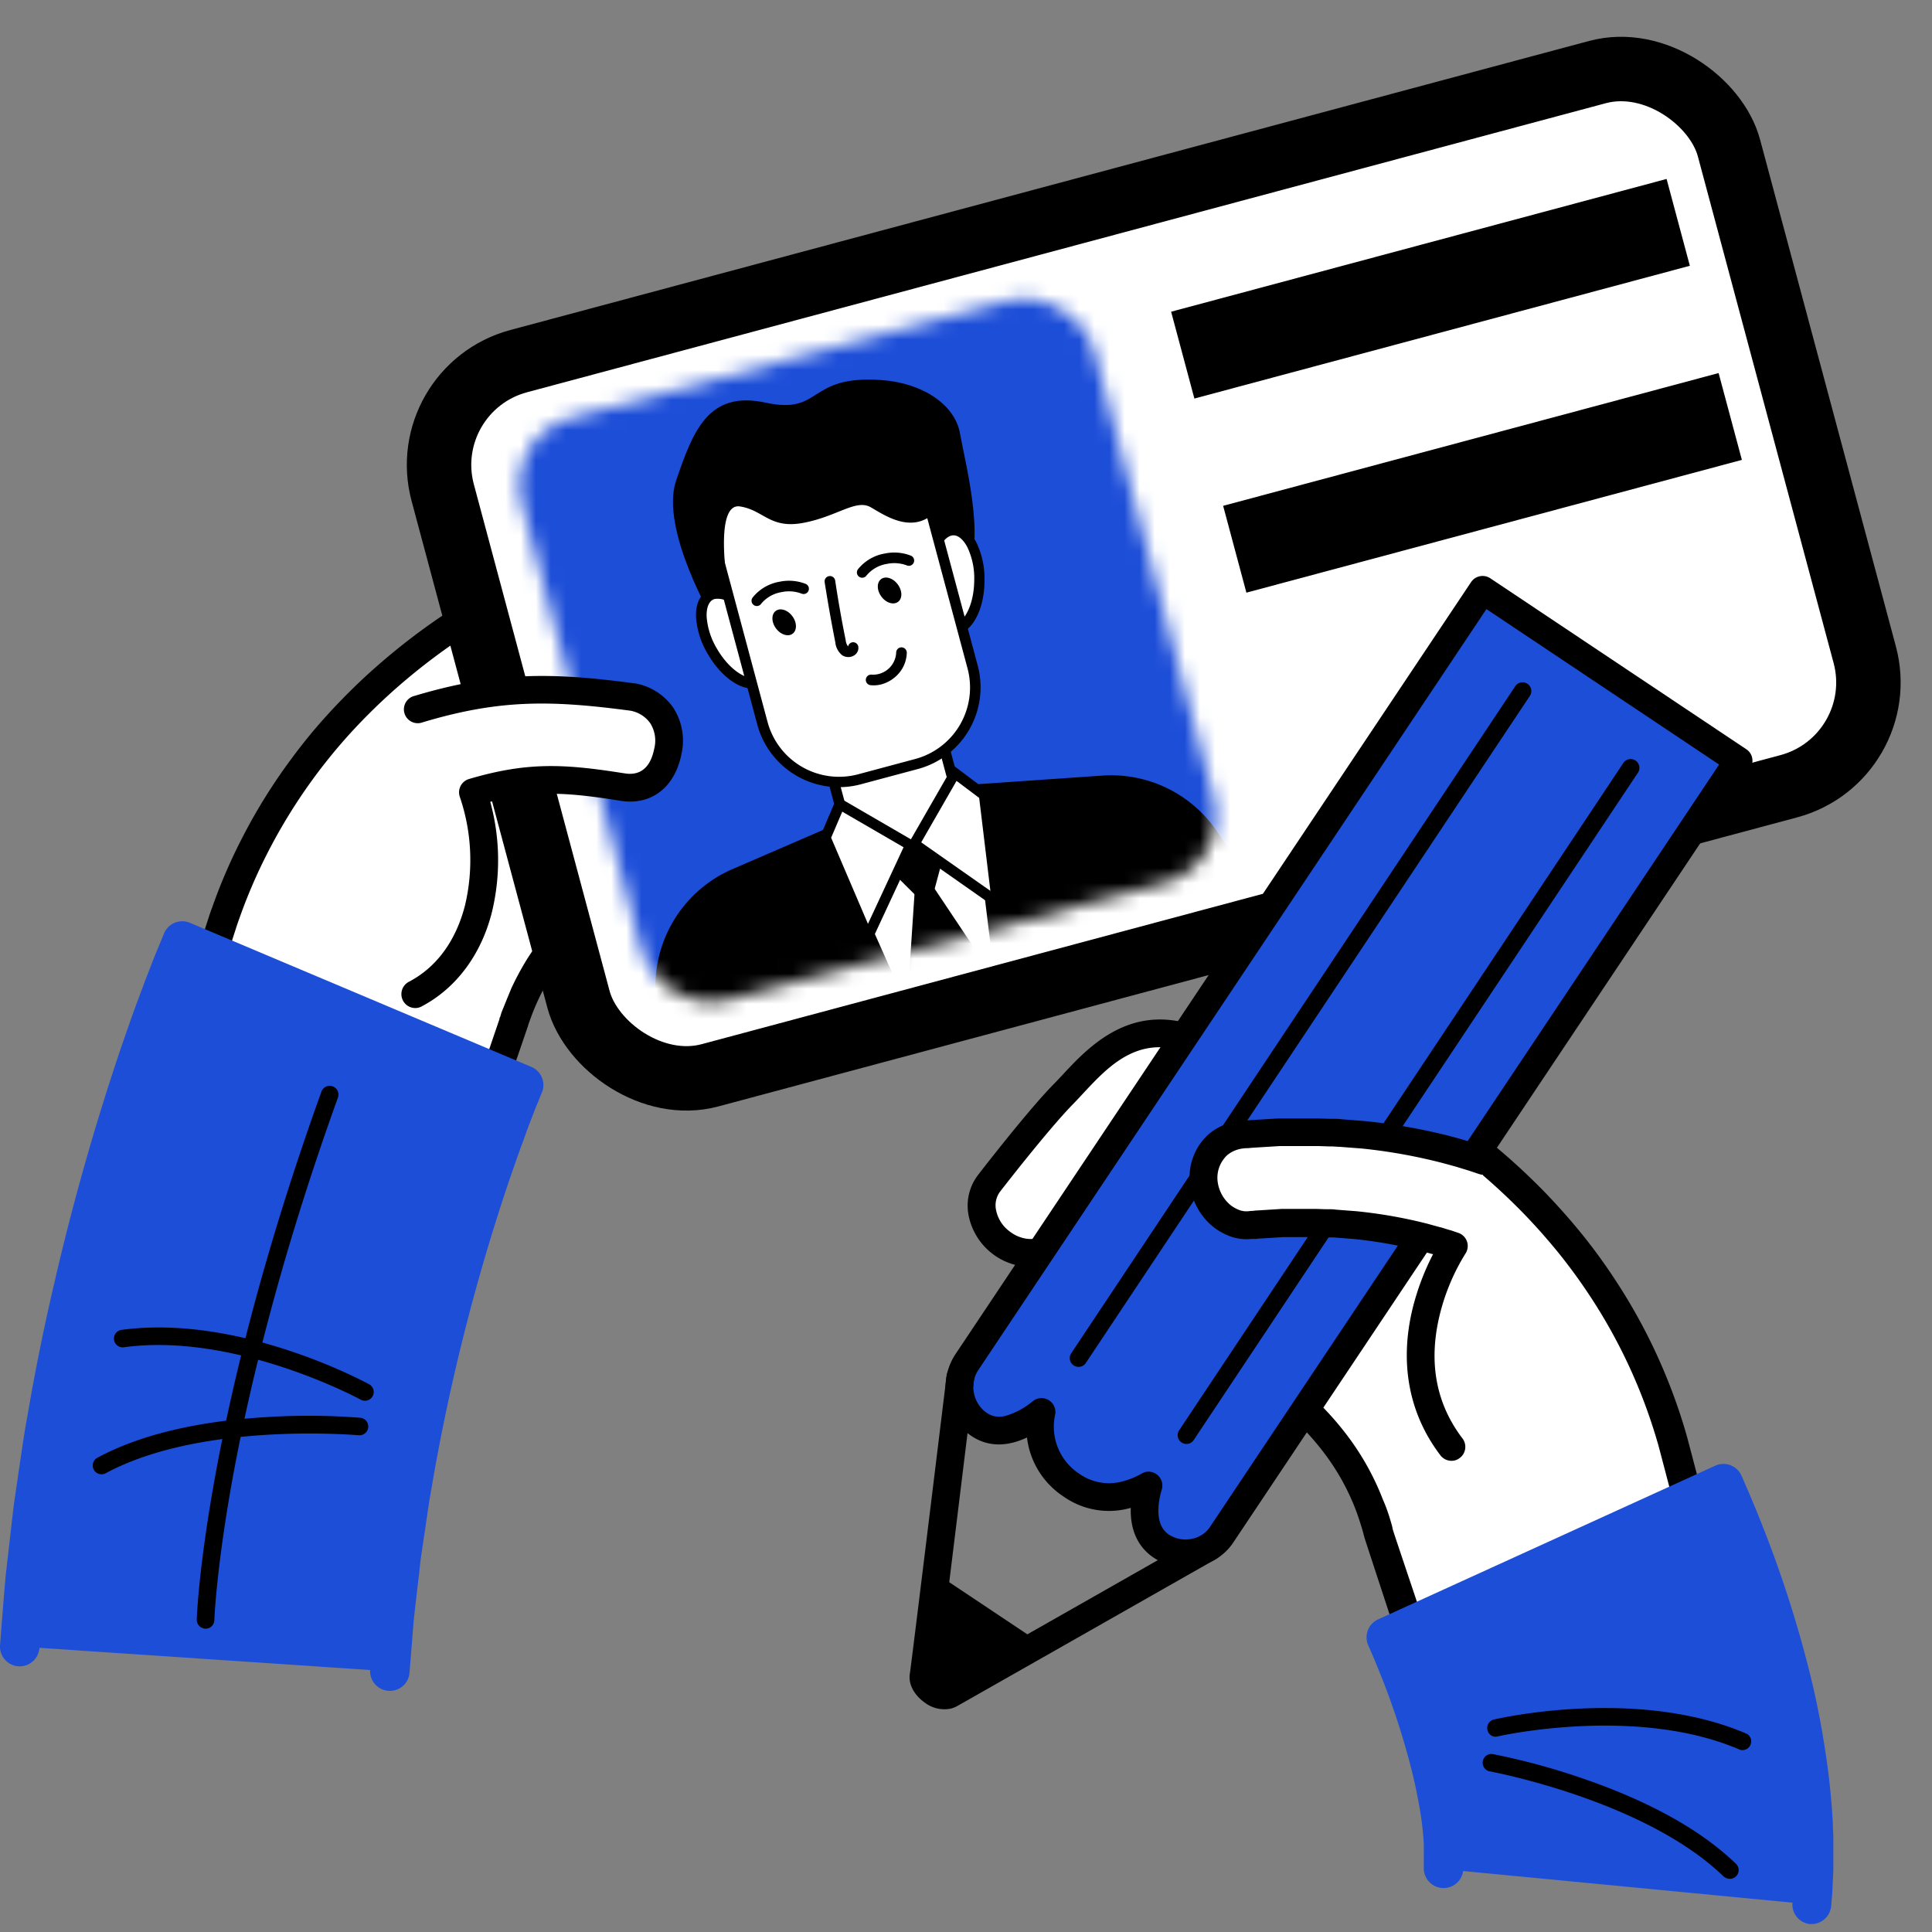 <svg xmlns="http://www.w3.org/2000/svg" width="128" height="128" fill="none" viewBox="0 0 128 128">
  <rect x="0" y="0" width="128" height="128" fill="#808080" stroke="none"/>
  <path fill="#fff" d="M15.024 63.59a.85.85 0 0 1-.557-.578 1.7 1.7 0 0 1 0-1.051l.133-.424.165-.508c.063-.2.15-.43.241-.7a36.8 36.8 0 0 1 5.179-9.635c.7-.94 1.468-1.878 2.287-2.775a46 46 0 0 1 2.59-2.59 42 42 0 0 1 5.56-4.267 47.5 47.5 0 0 1 5.157-2.89 51 51 0 0 1 3.752-1.633c.456-.175.816-.312 1.051-.4l.379-.136q.095-.032.192-.056l.238-.084a4.29 4.29 0 0 1 3.049.042 2.85 2.85 0 0 1 1.772 3.294l.098-.025a3.76 3.76 0 0 1 2.845.326 2.97 2.97 0 0 1 1.482 2.06c.11.66.02 1.337-.26 1.944a3.7 3.7 0 0 1-1.225 1.486c.364.405.619.898.739 1.43a3.57 3.57 0 0 1-.144 2.045 3.27 3.27 0 0 1-1.142 1.524c.329.388.568.844.7 1.335.226.81.18 1.671-.129 2.453a2.56 2.56 0 0 1-1.46 1.5s-.306.104-.754.28c-.449.175-1.051.416-1.612.676-.56.259-1.135.536-1.545.753l-.49.263-.182.101a.6.6 0 0 1-.134.056l-.157.088-.435.256c-.367.22-.886.546-1.475.956q-.979.687-1.881 1.475a19 19 0 0 0-1.829 1.854 16.3 16.3 0 0 0-3.076 5.356c-.066.176-.105.323-.137.417-.031.095-1.05 3.066-1.05 3.066-.106.35-1.798-.638-2.324-.774z"/>
  <path fill="#000" d="M31.08 71.35c-.227-.101-.567-.259-.669-.287h-.066l-15.65-6.544a1.82 1.82 0 0 1-1.157-1.188 2.68 2.68 0 0 1 0-1.657l.305-.943c.046-.147.105-.312.168-.487l.08-.22a36 36 0 0 1 1.837-4.282 37.3 37.3 0 0 1 3.479-5.606 35 35 0 0 1 2.35-2.848 41 41 0 0 1 2.65-2.649 43 43 0 0 1 5.689-4.369 48 48 0 0 1 5.255-2.953 54 54 0 0 1 4.905-2.067l.386-.14.241-.074.193-.066a5.5 5.5 0 0 1 1.829-.316 5 5 0 0 1 1.923.379 3.9 3.9 0 0 1 2.313 2.582q.06.23.09.47c.846-.026 1.682.18 2.418.595a3.96 3.96 0 0 1 1.959 2.74 4.3 4.3 0 0 1-.33 2.519c-.205.453-.482.87-.82 1.236q.27.5.396 1.052c.196.869.133 1.776-.182 2.61-.179.484-.444.933-.781 1.324q.225.445.35.928a4.83 4.83 0 0 1-.168 3.09 3.54 3.54 0 0 1-2.032 2.05l-.161.056-.568.217c-.304.12-.914.35-1.566.659-.487.22-1.05.483-1.485.7l-.48.26-.179.098q-.1.06-.21.102l-.487.284a21 21 0 0 0-1.402.92q-.933.654-1.793 1.402a18.5 18.5 0 0 0-1.752 1.752 15.4 15.4 0 0 0-2.358 3.69c-.238.521-.403.977-.543 1.362a3 3 0 0 0-.077.239c-.021.076-.035.108-.05.15-.073.217-.872 2.558-1.05 3.059a1.1 1.1 0 0 1-1.076.746c-.413.032-.928-.193-1.724-.575m2.761-5.791q.477-1.042 1.08-2.018.709-1.12 1.569-2.13a20 20 0 0 1 1.93-1.952 23 23 0 0 1 1.966-1.541 29 29 0 0 1 1.53-.995l.278-.161.448-.256.067-.018.658-.35c.494-.26 1.076-.543 1.594-.778.701-.312 1.339-.57 1.665-.7.424-.165.648-.25.791-.298a1.62 1.62 0 0 0 .87-.94c.23-.581.262-1.223.09-1.825a2.5 2.5 0 0 0-.5-.963l-.701-.813.869-.62c.363-.264.64-.63.795-1.051.18-.474.216-.99.105-1.486a2.2 2.2 0 0 0-.508-.984l-.746-.82.904-.641c.39-.277.7-.653.897-1.09.2-.426.266-.904.189-1.37a1.98 1.98 0 0 0-1.002-1.38c-.4-.23-.853-.35-1.314-.35-.265 0-.53.035-.785.105l-1.643.448.326-1.57c.072-.3.072-.613 0-.914a1.92 1.92 0 0 0-1.177-1.275 3 3 0 0 0-1.16-.224c-.402.002-.801.07-1.18.203l-.295.105h-.056l-.07.021-.382.14c-.231.08-.582.214-1.051.39a54 54 0 0 0-3.675 1.597 46 46 0 0 0-5.056 2.834 41 41 0 0 0-5.43 4.17c-.88.802-1.731 1.653-2.527 2.525a36.4 36.4 0 0 0-5.528 8.02 35 35 0 0 0-1.752 4.057l-.077.22q-.09.244-.154.439l-.301.932a.7.7 0 0 0 0 .41l15.594 6.523q.47.16.914.382l.428.193.763-2.243v-.02c0-.025 0-.057.029-.092.028-.035.063-.203.115-.35.116-.28.336-.844.606-1.482z"/>
  <path fill="#1D4ED8" d="m12.102 62.325-.063.144-.168.406-.26.638c-.105.256-.213.54-.35.855l-.406 1.05c-.14.376-.295.786-.456 1.224-.35.872-.666 1.85-1.05 2.918a160 160 0 0 0-4.493 15.811 153 153 0 0 0-1.727 8.605c-.262 1.377-.438 2.726-.63 4.001-.095.634-.186 1.258-.274 1.857-.087.599-.14 1.188-.206 1.752-.127 1.121-.246 2.148-.35 3.058-.106.911-.144 1.717-.197 2.376l-.165 2.067 24.49 1.643.137-1.71c.045-.543.09-1.201.16-1.962s.187-1.611.292-2.543c.056-.47.108-.953.171-1.458.064-.504.151-1.023.232-1.555.16-1.051.3-2.197.525-3.357.4-2.33.89-4.806 1.461-7.27a135 135 0 0 1 3.788-13.337c.308-.88.585-1.696.85-2.393l.351-.985q.173-.442.316-.813c.094-.245.182-.466.255-.644l.186-.46a8 8 0 0 1 .154-.364z"/>
  <path fill="#1D4ED8" d="M25.916 112.023a1.31 1.31 0 0 1-1.394-1.401l.137-1.71c.017-.2.035-.41.052-.638.028-.396.063-.848.109-1.338v-.028l.294-2.547c.021-.172.038-.351.06-.519q.052-.463.108-.953v-.028l.228-1.555c.049-.305.09-.613.136-.925.116-.796.235-1.619.4-2.474a136.172 136.172 0 0 1 5.297-20.8l.273-.781c.204-.586.4-1.143.593-1.644l.35-.977v-.021l.315-.813.116-.294-20.208-8.528c-.099.242-.204.505-.316.799l-.406 1.05-.449 1.217c-.245.644-.494 1.356-.757 2.102l-.276.788a159 159 0 0 0-4.453 15.668 155 155 0 0 0-1.713 8.535.1.1 0 0 1 0 .024c-.19.992-.35 1.98-.473 2.936l-.148 1.016-.27 1.836q-.072.585-.136 1.146-.033.294-.067.578l-.35 3.037c-.056.603-.102 1.16-.14 1.654 0 .245-.035.48-.056.701l-.161 2.06a1.31 1.31 0 0 1-1.898 1.061 1.32 1.32 0 0 1-.65-.761 1.3 1.3 0 0 1-.059-.507l.161-2.067c.021-.217.039-.445.056-.701.042-.504.088-1.075.144-1.699v-.028l.35-3.059q.03-.287.067-.574c.042-.386.088-.785.14-1.188a.1.1 0 0 1 0-.028l.273-1.857c.05-.35.098-.665.147-1.005.144-.981.291-1.994.487-3.034a144 144 0 0 1 1.752-8.668 162 162 0 0 1 4.53-15.941q.147-.414.277-.796c.27-.767.522-1.492.778-2.165l.452-1.212.406-1.051q.184-.478.35-.876l.495-1.202a1.307 1.307 0 0 1 1.713-.7l22.615 9.543a1.306 1.306 0 0 1 .7 1.717l-.038.088-.101.245-.186.462c-.074.169-.15.372-.249.624l-.312.806-.35.974c-.178.47-.368 1.009-.568 1.58q-.13.383-.273.781a134 134 0 0 0-5.189 20.39v.029c-.154.799-.27 1.597-.381 2.368q-.068.478-.14.939l-.228 1.538c-.039.308-.07.606-.105.901 0 .178-.039.35-.06.529l-.29 2.529c-.043.466-.078.901-.106 1.286q-.026.347-.052.648l-.137 1.706a1.3 1.3 0 0 1-1.216 1.202"/>
  <path fill="#000" d="M13.664 107.903h-.063a.59.59 0 0 1-.564-.599c0-.134.116-3.385 1.191-9.351.989-5.49 3.017-14.396 7.081-25.664a.582.582 0 0 1 1.093.393c-4.036 11.19-6.05 20.03-7.031 25.477-1.051 5.883-1.17 9.148-1.17 9.18a.576.576 0 0 1-.537.564"/>
  <path fill="#000" d="M6.766 97.672a.575.575 0 0 1-.617-.521.58.58 0 0 1 .302-.572c2.823-1.52 6.621-2.431 11.284-2.697a44 44 0 0 1 6.16.052.581.581 0 0 1-.109 1.156c-.105 0-10.391-.932-16.782 2.516a.6.6 0 0 1-.238.066M24.217 92.802a.6.6 0 0 1-.319-.07c-.08-.045-8.296-4.484-15.689-3.472a.58.58 0 1 1-.157-1.152c7.784-1.051 16.056 3.416 16.407 3.605a.582.582 0 0 1-.242 1.09"/>
  <rect width="88.224" height="48.984" x="27.49" y="25.768" fill="#fff" stroke="#000" stroke-width="4.27" rx="7.117" transform="rotate(-15 27.49 25.768)"/>
  <mask id="writing-carda" width="47" height="48" x="34" y="19" maskUnits="userSpaceOnUse" style="mask-type:alpha">
    <rect width="39.24" height="39.94" x="33.367" y="28.875" fill="#007AFF" rx="4.626" transform="rotate(-15 33.367 28.875)"/>
  </mask>
  <g mask="url(#writing-carda)">
    <path fill="#1D4ED8" d="M25.183 17.285 92.19-.669l16.232 60.576L41.414 77.86z"/>
    <path fill="#000" d="m83.14 58.815-2.495-3.71a8.47 8.47 0 0 0-7.613-3.72l-12.108.836-12.381 5.353a8.475 8.475 0 0 0-5.12 7.966l.086 3.894z"/>
    <path fill="#fff" d="m59.213 65.545 6.9-1.85-.808-6.616-4.73-1.155-3.987 3.734z"/>
    <path fill="#000" d="m66.499 63.955-7.486 2.006-2.847-6.39 4.305-4.033 5.153 1.256zM59.41 65.13l6.319-1.693-.744-6.076-4.312-1.053-3.664 3.434zM47.281 41.132s-3.58-6.07-2.488-9.29c1.126-3.297 2.135-5.987 5.931-5.165 3.797.821 2.697-1.833 7.64-1.5 2.729.183 4.9 1.614 5.238 3.537s1.66 6.874.5 9.199c-1.163 2.324-12.884 7.286-16.82 3.219"/>
    <path fill="#fff" d="m60.304 55.996.017-.004a3.854 3.854 0 0 1-4.704-2.73l-3.609-13.469a3.854 3.854 0 0 1 2.713-4.699l-.017.005a3.854 3.854 0 0 1 4.699 2.713l3.609 13.469a3.854 3.854 0 0 1-2.709 4.715"/>
    <path fill="#000" d="m60.421 56.327-.023.007a4.205 4.205 0 0 1-5.109-2.984L51.68 39.88a4.205 4.205 0 0 1 2.937-5.12l.03-.008a4.204 4.204 0 0 1 5.104 2.966l3.61 13.47a4.204 4.204 0 0 1-2.933 5.137zm-5.595-20.883a3.503 3.503 0 0 0-2.459 4.267l3.61 13.47a3.479 3.479 0 1 0 6.717-1.8l-3.61-13.47a3.503 3.503 0 0 0-4.258-2.467"/>
    <path fill="#fff" d="M50.37 44.968c.825-.481.753-2.147-.163-3.72-.915-1.574-2.327-2.46-3.154-1.98-.826.481-.753 2.147.162 3.72.916 1.574 2.328 2.46 3.154 1.98"/>
    <path fill="#000" d="M50.22 45.572c-1.015.272-2.395-.639-3.323-2.236a5.5 5.5 0 0 1-.782-2.431c-.037-.84.23-1.466.748-1.768s1.192-.221 1.9.216a5.46 5.46 0 0 1 1.727 1.88c1.028 1.767 1.044 3.613.037 4.198a1.2 1.2 0 0 1-.307.14m-2.862-5.89a.6.6 0 0 0-.144.061c-.276.161-.422.574-.396 1.133a4.8 4.8 0 0 0 .685 2.109c.873 1.5 2.11 2.176 2.672 1.852s.583-1.738-.291-3.241a4.8 4.8 0 0 0-1.492-1.64 1.4 1.4 0 0 0-1.034-.273"/>
    <path fill="#fff" d="M61.424 38.41c-.007 1.815.76 3.3 1.719 3.304s1.732-1.47 1.74-3.292c.009-1.823-.764-3.3-1.72-3.304-.954-.006-1.73 1.472-1.74 3.291"/>
    <path fill="#000" d="M63.479 42.019a1.2 1.2 0 0 1-.35.047c-1.165-.004-2.077-1.62-2.067-3.654a5.5 5.5 0 0 1 .554-2.492c.392-.743.94-1.15 1.541-1.138.603.013 1.143.42 1.53 1.157.373.778.557 1.633.538 2.496.005 1.834-.73 3.312-1.746 3.584m-1.693-3.612c-.006 1.739.717 2.949 1.37 2.951s1.383-1.204 1.39-2.94a4.76 4.76 0 0 0-.459-2.17c-.26-.496-.59-.78-.913-.781-.323 0-.65.28-.913.774a4.8 4.8 0 0 0-.475 2.166"/>
    <path fill="#fff" d="m54.8 28.418-3.82 1.024a5.23 5.23 0 0 0-3.7 6.406l3.239 12.085a5.23 5.23 0 0 0 6.406 3.699l3.82-1.024a5.23 5.23 0 0 0 3.7-6.407l-3.239-12.084a5.23 5.23 0 0 0-6.406-3.7"/>
    <path fill="#000" d="m60.832 50.944-3.817 1.022a5.605 5.605 0 0 1-6.839-3.945L46.94 35.939a5.606 5.606 0 0 1 3.95-6.836l3.817-1.023a5.606 5.606 0 0 1 6.835 3.947l3.238 12.081a5.606 5.606 0 0 1-3.947 6.836m-9.758-21.15a4.905 4.905 0 0 0-3.455 5.978l3.238 12.08a4.905 4.905 0 0 0 5.98 3.451l3.817-1.023a4.905 4.905 0 0 0 3.452-5.977l-3.238-12.081a4.905 4.905 0 0 0-5.977-3.452z"/>
    <path fill="#000" d="M52.511 41.986c.3-.221.295-.74-.012-1.157-.308-.418-.8-.577-1.102-.355-.3.221-.295.74.013 1.157.307.417.8.577 1.101.355M53.332 39.344a.35.35 0 0 1-.226-.015 2.34 2.34 0 0 0-1.325-.099 2.2 2.2 0 0 0-1.35.768.35.35 0 1 1-.57-.406 2.9 2.9 0 0 1 1.787-1.051 3.04 3.04 0 0 1 1.728.142.35.35 0 0 1-.044.661M58.392 39.523c.308.418.8.576 1.103.353s.292-.738-.016-1.156-.8-.576-1.1-.355c-.3.222-.295.74.013 1.158M60.306 37.475a.35.35 0 0 1-.225-.015 2.37 2.37 0 0 0-1.325-.099 2.2 2.2 0 0 0-1.347.767.35.35 0 0 1-.489.084.35.35 0 0 1-.084-.489 2.9 2.9 0 0 1 1.786-1.051 3.04 3.04 0 0 1 1.728.142.35.35 0 0 1-.044.661M56.398 43.506a.75.75 0 0 1-.601-.093 1.27 1.27 0 0 1-.456-.86 104 104 0 0 1-.707-3.993.353.353 0 0 1 .698-.104 77 77 0 0 0 .698 3.96c.013.15.067.293.158.414a.35.35 0 0 1 .288-.277.35.35 0 0 1 .392.309.58.58 0 0 1-.294.568.8.8 0 0 1-.176.076M58.395 45.34a2 2 0 0 1-.71.056.351.351 0 1 1 .073-.698 1.536 1.536 0 0 0 1.616-1.456.35.35 0 0 1 .703-.003 2.17 2.17 0 0 1-.74 1.587 2.3 2.3 0 0 1-.942.514M48.1 37.983s-.66-4.67.923-4.43 1.985 1.518 4.233 1.082 3.458-1.59 4.441-1.023 2.871 1.89 4.43.144c1.56-1.746.947-4.77-2.461-5.507s-7.964.223-10.527.742c-2.563.52-3.925 5.778-1.04 8.992M61.566 60.22l-1.821-1.814-1.819-1.82 2.488-.666 2.484-.666-.666 2.485z"/>
    <path fill="#000" d="m60.73 57.1-.266 3.99-.262 3.99 2.488-.666 2.484-.666-2.223-3.325z"/>
    <path fill="#fff" d="m60.304 55.997-2.827 6.074-2.803-6.564.947-2.231z"/>
    <path fill="#000" d="m57.475 62.928-3.169-7.425 1.162-2.73 5.3 3.077zm-2.41-7.425 2.439 5.705 2.36-5.076-4.062-2.357z"/>
    <path fill="#fff" d="m60.574 55.924 5.486 3.848-.855-7.087-1.936-1.459z"/>
    <path fill="#000" d="m66.5 60.51-6.391-4.483 3.055-5.316 2.371 1.784zm-5.467-4.702 4.583 3.215-.743-6.159-1.5-1.128z"/>
  </g>
  <path fill="#000" d="m77.59 20.652 32.826-8.796 1.541 5.753-32.826 8.796zM81.036 33.512l32.826-8.796 1.542 5.753-32.827 8.796z"/>
  <path fill="#fff" d="M41.9 46.208c-5.333-.7-8.96-.781-14.277.834l-.078 18.831c4.355-2.309 5.473-8.307 3.788-13.352 3.787-1.117 6.106-.953 9.81-.35 1.436.277 2.722-.445 3.1-2.344.41-2.067-.862-3.363-2.344-3.619"/>
  <path fill="#000" d="M27.546 66.785a.922.922 0 0 1-.431-1.752c2.305-1.223 3.282-3.43 3.696-5.063.563-2.38.442-4.871-.35-7.186a.92.92 0 0 1 .613-1.173c3.797-1.121 6.222-1.023 10.22-.386h.027c1.073.207 1.77-.35 2.022-1.618a2.16 2.16 0 0 0-.263-1.693 2.06 2.06 0 0 0-1.324-.83c-5.273-.7-8.696-.764-13.867.806a.918.918 0 0 1-.536-1.752c5.472-1.66 9.232-1.594 14.67-.865h.041a3.89 3.89 0 0 1 2.533 1.604 4 4 0 0 1 .55 3.087c-.448 2.26-2.077 3.462-4.158 3.07-3.444-.547-5.53-.667-8.507.09.652 2.383.69 4.893.112 7.294-.7 2.803-2.354 5.035-4.618 6.237a.9.9 0 0 1-.43.13"/>
  <path fill="#fff" d="M70.433 72.523c-1.713 1.752-4.905 5.862-4.905 5.862-.897 1.124-.575 2.88.725 3.916 1.3 1.038 3.08.971 3.98-.157l7.543-9.27 2.358-3.476c-5.07-2.677-7.802 1.191-9.701 3.125"/>
  <path fill="#000" d="M69.08 83.871a4.235 4.235 0 0 1-4.904-3.328 3.34 3.34 0 0 1 .644-2.726c.182-.238 3.245-4.204 4.958-5.956.189-.19.389-.403.599-.627 1.874-2.018 5.017-5.396 10.199-2.67a.92.92 0 0 1-.142 1.717.92.92 0 0 1-.717-.088c-3.934-2.074-6.092.245-7.995 2.291-.22.235-.427.46-.63.666-1.654 1.685-4.79 5.739-4.821 5.781a1.52 1.52 0 0 0-.277 1.25c.113.546.417 1.034.858 1.374.9.722 2.102.7 2.688 0l7.55-9.274a.92.92 0 0 1 1.426 1.16l-7.554 9.284a3.27 3.27 0 0 1-1.882 1.146"/>
  <path fill="#fff" d="M112.038 104.142a.835.835 0 0 0 .588-.543c.132-.335.153-.703.06-1.051l-.112-.434q-.054-.211-.133-.515c-.053-.204-1.609-6.11-1.682-6.37a36.5 36.5 0 0 0-4.593-9.929 42 42 0 0 0-2.102-2.904 37 37 0 0 0-2.428-2.74 42 42 0 0 0-5.298-4.593 48 48 0 0 0-4.975-3.195 54 54 0 0 0-3.647-1.85c-.445-.204-.795-.35-1.051-.463l-.35-.161-.186-.067-.235-.098a4.3 4.3 0 0 0-3.048-.14 2.92 2.92 0 0 0-1.857 1.822c-.142.439-.179.904-.108 1.36l-.095-.032a3.77 3.77 0 0 0-2.862.158 2.95 2.95 0 0 0-1.598 1.969 3.3 3.3 0 0 0 .14 1.955c.234.61.626 1.146 1.135 1.555-.39.388-.674.871-.823 1.401a3.6 3.6 0 0 0 .021 2.054 3.3 3.3 0 0 0 1.051 1.587 3.45 3.45 0 0 0-.778 1.289 3.87 3.87 0 0 0 0 2.453 2.56 2.56 0 0 0 1.37 1.583s.294.126.732.326 1.013.476 1.573.774c.561.298 1.097.603 1.493.841l.477.29.175.113q.06.04.13.063l.15.098.42.28c.35.246.852.6 1.402 1.051q.935.746 1.787 1.588a19 19 0 0 1 1.72 1.958 16.429 16.429 0 0 1 2.263 4.06c.228.596.382 1.111.484 1.472.056.182.087.329.115.428s3.293 10.097 3.293 10.097c.057.347 17.382-7.54 17.382-7.54"/>
  <path fill="#000" d="M94.709 112.737a1.1 1.1 0 0 1-1.03-.81c-.14-.511-3.23-9.869-3.29-10.09 0-.045-.028-.098-.042-.154a3 3 0 0 0-.063-.242 19 19 0 0 0-.459-1.401 15.3 15.3 0 0 0-2.134-3.823 18.4 18.4 0 0 0-1.629-1.856 21 21 0 0 0-1.706-1.507A24 24 0 0 0 83 91.852l-.473-.315a2 2 0 0 1-.203-.113l-.168-.108-.466-.287a33 33 0 0 0-1.44-.81c-.63-.35-1.226-.61-1.524-.75l-.554-.245-.154-.07a3.54 3.54 0 0 1-1.91-2.168 4.83 4.83 0 0 1 .439-3.998 4.4 4.4 0 0 1-.701-1.37 4.55 4.55 0 0 1-.025-2.614c.106-.369.26-.722.46-1.05a4.7 4.7 0 0 1-.743-1.283 4.3 4.3 0 0 1-.182-2.536 3.97 3.97 0 0 1 2.12-2.618 4.6 4.6 0 0 1 2.452-.448q.045-.236.119-.466a3.92 3.92 0 0 1 2.452-2.453 5.05 5.05 0 0 1 1.941-.262 5.6 5.6 0 0 1 1.811.424l.186.08q.12.037.235.084l.378.165a53.742 53.742 0 0 1 4.768 2.358c1.762.98 3.46 2.069 5.084 3.262a43 43 0 0 1 5.417 4.698c.869.897 1.706 1.84 2.487 2.803a37 37 0 0 1 2.172 2.981 37.4 37.4 0 0 1 4.72 10.196l.063.22c.052.182 1.583 6.019 1.625 6.17l.246.96a2.65 2.65 0 0 1-.099 1.65 1.82 1.82 0 0 1-1.226 1.118s-17.15 7.708-17.598 7.68m-2.547-11.867q.063.212.094.35c0 .035 0 .067.022.092v.021c0 .077 2.767 8.198 3.062 9.263.16-.06 16.379-7.382 16.379-7.382a.7.7 0 0 0 0-.41l-.242-.946c-.035-.133-1.563-5.956-1.608-6.117l-.067-.228a35.6 35.6 0 0 0-4.467-9.656 37 37 0 0 0-2.063-2.83 40 40 0 0 0-2.372-2.674 41.7 41.7 0 0 0-5.172-4.488 46 46 0 0 0-4.876-3.125 51 51 0 0 0-3.578-1.818c-.444-.203-.784-.35-1.012-.452l-.371-.161-.07-.025h-.056l-.288-.119a3.5 3.5 0 0 0-1.166-.277 3 3 0 0 0-1.17.154 1.92 1.92 0 0 0-1.252 1.202c-.095.295-.12.608-.073.915l.231 1.583-1.611-.546a3 3 0 0 0-.778-.151 2.66 2.66 0 0 0-1.332.26 1.97 1.97 0 0 0-1.082 1.317c-.105.459-.068.939.105 1.376.17.448.457.842.83 1.143l.866.7-.796.775a2.15 2.15 0 0 0-.564.956 2.6 2.6 0 0 0 0 1.486c.13.435.385.822.733 1.114l.83.672-.743.771a2.5 2.5 0 0 0-.557.929 2.85 2.85 0 0 0-.017 1.828 1.62 1.62 0 0 0 .812.992c.137.052.35.154.771.35.319.148.95.445 1.619.8a45 45 0 0 1 1.545.868l.638.396.066.024.431.28.266.18c.379.262.89.623 1.468 1.082a23 23 0 0 1 1.871 1.657 20 20 0 0 1 1.808 2.064 17.4 17.4 0 0 1 2.4 4.299c.277.62.445 1.194.536 1.506"/>
  <path fill="#000" d="M89.422 77.494a.7.7 0 0 1-.319-.094l-.427-.246c-.287-.16-.7-.382-1.121-.613a47 47 0 0 0-3.483-1.66 50 50 0 0 0-3.59-1.37c-.509-.172-.936-.305-1.21-.393l-.466-.14a.736.736 0 0 1 .424-1.401l.473.143c.288.088.726.225 1.248.403 1.149.386 2.498.9 3.7 1.402a46 46 0 0 1 4.754 2.35l.427.242a.736.736 0 0 1-.41 1.374zM86.69 82.182a.8.8 0 0 1-.323-.095l-.375-.213a30 30 0 0 0-.974-.536 43 43 0 0 0-3.055-1.458c-1.009-.43-2.18-.88-3.153-1.212-.424-.144-.778-.256-1.051-.35l-.435-.134a.737.737 0 1 1 .428-1.401l.448.137c.266.084.63.2 1.069.35 1.02.35 2.214.802 3.272 1.254a42 42 0 0 1 3.153 1.51c.42.221.771.417 1.02.557l.371.21a.736.736 0 0 1-.406 1.377zM84.36 86.491a.8.8 0 0 1-.333-.101s-.375-.221-.932-.53c-.652-.35-1.43-.742-2.14-1.072a37.49 37.49 0 0 0-3.248-1.317.742.742 0 0 1 .483-1.401s.441.154 1.072.396c.746.29 1.587.644 2.309.977.721.333 1.548.746 2.224 1.118.589.319.97.543.985.553a.736.736 0 0 1-.42 1.367z"/>
  <path fill="#1D4ED8" d="M76.946 102.436c-1.324-.883-1.258-2.638-.844-4.019-1.402.771-3.199 1.255-5.122-.028s-2.243-3.345-1.976-4.841c-1.216.945-2.765 1.751-4.124.833a3.024 3.024 0 0 1-.851-4.088L98.23 39.08l16.957 11.324-34.275 51.323a2.926 2.926 0 0 1-3.966.708"/>
  <path fill="#000" d="M79.399 103.743a3.86 3.86 0 0 1-2.964-.543c-1.051-.701-1.566-1.857-1.517-3.297l-.305.073a5.222 5.222 0 0 1-4.145-.823 5.45 5.45 0 0 1-2.428-3.917c-1.363.648-2.617.61-3.675-.094a3.94 3.94 0 0 1-1.104-5.364l34.202-51.212a.92.92 0 0 1 1.275-.252l16.957 11.324a.9.9 0 0 1 .393.585.93.93 0 0 1-.14.7l-34.275 51.324a3.63 3.63 0 0 1-2.274 1.496m-3.504-6.222a.922.922 0 0 1 1.076 1.163c-.2.669-.557 2.301.473 2.988a2.02 2.02 0 0 0 1.548.273 1.82 1.82 0 0 0 1.135-.728l33.768-50.563-15.416-10.3c-3.647 5.465-25.85 38.71-33.687 50.45-.28.442-.375.975-.266 1.486a2.05 2.05 0 0 0 .862 1.324 1.45 1.45 0 0 0 1.195.2 4.9 4.9 0 0 0 1.853-.992.921.921 0 0 1 1.472.89 3.72 3.72 0 0 0 1.583 3.917 3.41 3.41 0 0 0 2.733.554 5.3 5.3 0 0 0 1.433-.564.9.9 0 0 1 .252-.099z"/>
  <path fill="#000" d="M71.582 90.545a.57.57 0 0 1-.448-.084.58.58 0 0 1-.161-.806l29.429-44.211a.585.585 0 0 1 .793-.142.58.58 0 0 1 .174.786L71.939 90.3a.56.56 0 0 1-.357.246M78.726 95.653a.57.57 0 0 1-.441-.084.58.58 0 0 1-.165-.806l29.43-44.214a.58.58 0 0 1 .967.644l-29.43 44.212a.57.57 0 0 1-.36.248M62.95 113.209a2.15 2.15 0 0 1-1.686-.41c-.56-.396-1.114-1.103-.984-1.913.087-.536 1.787-14.434 2.435-19.742a.919.919 0 1 1 1.825.22c-.095.76-2.214 18.142-2.431 19.722.11.152.266.264.445.319 1.156-.645 16.946-9.628 17.107-9.719a.92.92 0 0 1 .911 1.598c-.672.382-16.466 9.361-17.167 9.754a1.7 1.7 0 0 1-.456.171"/>
  <path fill="#000" d="M62.904 112.309c-.7.396-1.878-.547-1.77-1.202.04-.245.45-3.209.947-6.821l6.793 4.533c-3.125 1.836-5.704 3.36-5.97 3.49"/>
  <path fill="#fff" d="m97.645 76.664-.788-.245q-.459-.13-1.023-.28a37 37 0 0 0-5.525-.971l-1.51-.12c-.25-.024-.494-.024-.74-.034l-.721-.025h-1.371c-.434 0-.843 0-1.222.021l-1.829.112c-.224 0-.396.039-.511.05l-.183.02c-.395.039-.78.158-1.128.35a2.7 2.7 0 0 0-.462.351q-.21.2-.379.435a2.97 2.97 0 0 0-.483 2.238 3.3 3.3 0 0 0 1.118 1.973q.202.172.434.301.23.13.477.224c.327.118.677.16 1.023.123h.154c.101 0 .249-.035.438-.042l1.562-.098h2.215l.616.02c.207 0 .42 0 .63.029l1.28.102a31 31 0 0 1 4.62.809l.828.228.62.192.525.179s-4.817 7.168-.147 13.313l2.18-18.964z"/>
  <path fill="#000" d="M96.356 96.764a.93.93 0 0 1-.929-.35c-2.08-2.737-2.718-6.097-1.839-9.72.31-1.252.766-2.463 1.36-3.608h-.046l-.813-.224a30 30 0 0 0-4.457-.781l-1.271-.098h-.585l-.606-.022h-2.141l-1.549.095h-.02q-.12.007-.239.025h-.287a3.2 3.2 0 0 1-1.437-.172 4 4 0 0 1-.616-.29 3.5 3.5 0 0 1-.571-.397 4.2 4.2 0 0 1-1.437-2.519 3.88 3.88 0 0 1 .641-2.929 4 4 0 0 1 .498-.57q.286-.261.623-.45a3.8 3.8 0 0 1 1.486-.483l.182-.02h.123c.108 0 .259-.029.441-.04l1.819-.111h2.673l.732.024h.203c.186 0 .382 0 .585.028l1.503.12h.018c1.912.189 3.807.523 5.668.998l.326.087.701.2.792.245h.024l.701.238a.925.925 0 0 1-.592 1.752l-.7-.234-.768-.235c-.21-.063-.438-.123-.68-.19l-.322-.087a36 36 0 0 0-5.318-.953l-1.5-.115c-.15 0-.308-.018-.476-.025h-.218l-.7-.025h-2.523l-1.811.112h-.018l-.312.029h-.147l-.171.02c-.271.03-.534.115-.771.25q-.16.09-.298.21a2 2 0 0 0-.249.29 2.04 2.04 0 0 0-.35 1.549 2.4 2.4 0 0 0 .806 1.426q.135.114.29.2.155.09.323.154c.195.073.406.1.613.077l.154-.018h.109a3 3 0 0 1 .385-.035l1.556-.098h2.291l.624.021h.192c.148 0 .316 0 .487.028l1.272.098h.018c1.606.157 3.197.436 4.761.834l.837.231h.028l.624.193h.024l.526.179a.918.918 0 0 1 .466 1.401 14 14 0 0 0-1.706 4.106c-.736 3.09-.224 5.82 1.527 8.118a.92.92 0 0 1-.175 1.286.94.94 0 0 1-.364.175"/>
  <path fill="#1D4ED8" d="m95.624 123.836 24.433 2.344s.001-.141.036-.403c0-.133.028-.295.042-.484s.021-.396.035-.634.017-.497.031-.781 0-.575 0-.894v-1.002c0-.35-.017-.7-.038-1.086a46 46 0 0 0-.501-4.863 55 55 0 0 0-1.051-5.087 77 77 0 0 0-2.786-8.759 88 88 0 0 0-1.138-2.802 42 42 0 0 1-.351-.81l-.133-.301-22.338 10.178.07.157c.052.112.122.281.217.491a52.9 52.9 0 0 1 2.652 7.785c.263 1.051.466 2.06.606 2.953q.185 1.13.249 2.274v1.605c0 .031-.035.119-.035.119"/>
  <path fill="#1D4ED8" d="M119.938 127.479a1.31 1.31 0 0 1-1.184-1.419l.077-.858.063-1.367v-2.102c0-.252-.017-.515-.031-.764a46 46 0 0 0-.498-4.719 57 57 0 0 0-1.019-4.975 75 75 0 0 0-2.737-8.601 71 71 0 0 0-1.075-2.642l-19.97 9.11a52.884 52.884 0 0 1 2.498 7.445 36 36 0 0 1 .63 3.065q.195 1.197.263 2.407v1.219l-.017.379v.294a1.31 1.31 0 0 1-2.607-.238v-.098a.1.1 0 0 1 0-.032v-.893a1 1 0 0 1 0-.088v-.193a2 2 0 0 0 0-.192v-.021a20 20 0 0 0-.231-2.13 36 36 0 0 0-.585-2.835 51 51 0 0 0-1.833-5.739c-.35-.872-.616-1.534-.753-1.849l-.277-.628a1.31 1.31 0 0 1 .652-1.727l22.335-10.181a1.31 1.31 0 0 1 1.734.651l.133.302.351.81c.266.623.683 1.614 1.159 2.855a77 77 0 0 1 2.835 8.906 55 55 0 0 1 1.051 5.202q.397 2.481.529 4.989c0 .281.024.557.031.827v2.274l-.066 1.426a.2.2 0 0 0 0 .042l-.077.893a1.31 1.31 0 0 1-1.423 1.185z"/>
  <path fill="#000" d="M114.406 124.442a.58.58 0 0 0 .599-.967c-2.309-2.228-5.718-4.127-10.136-5.644a45 45 0 0 0-5.956-1.615.58.58 0 0 0-.206 1.142c.101.021 10.258 1.909 15.478 6.954a.6.6 0 0 0 .221.13M98.92 115.038c.106.032.22.032.326 0 .091-.021 9.2-2.077 16.046.894a.58.58 0 0 0 .4-.04.58.58 0 0 0 .304-.69.58.58 0 0 0-.241-.321c-7.207-3.129-16.383-1.051-16.772-.96a.583.583 0 0 0-.063 1.117"/>
</svg>
